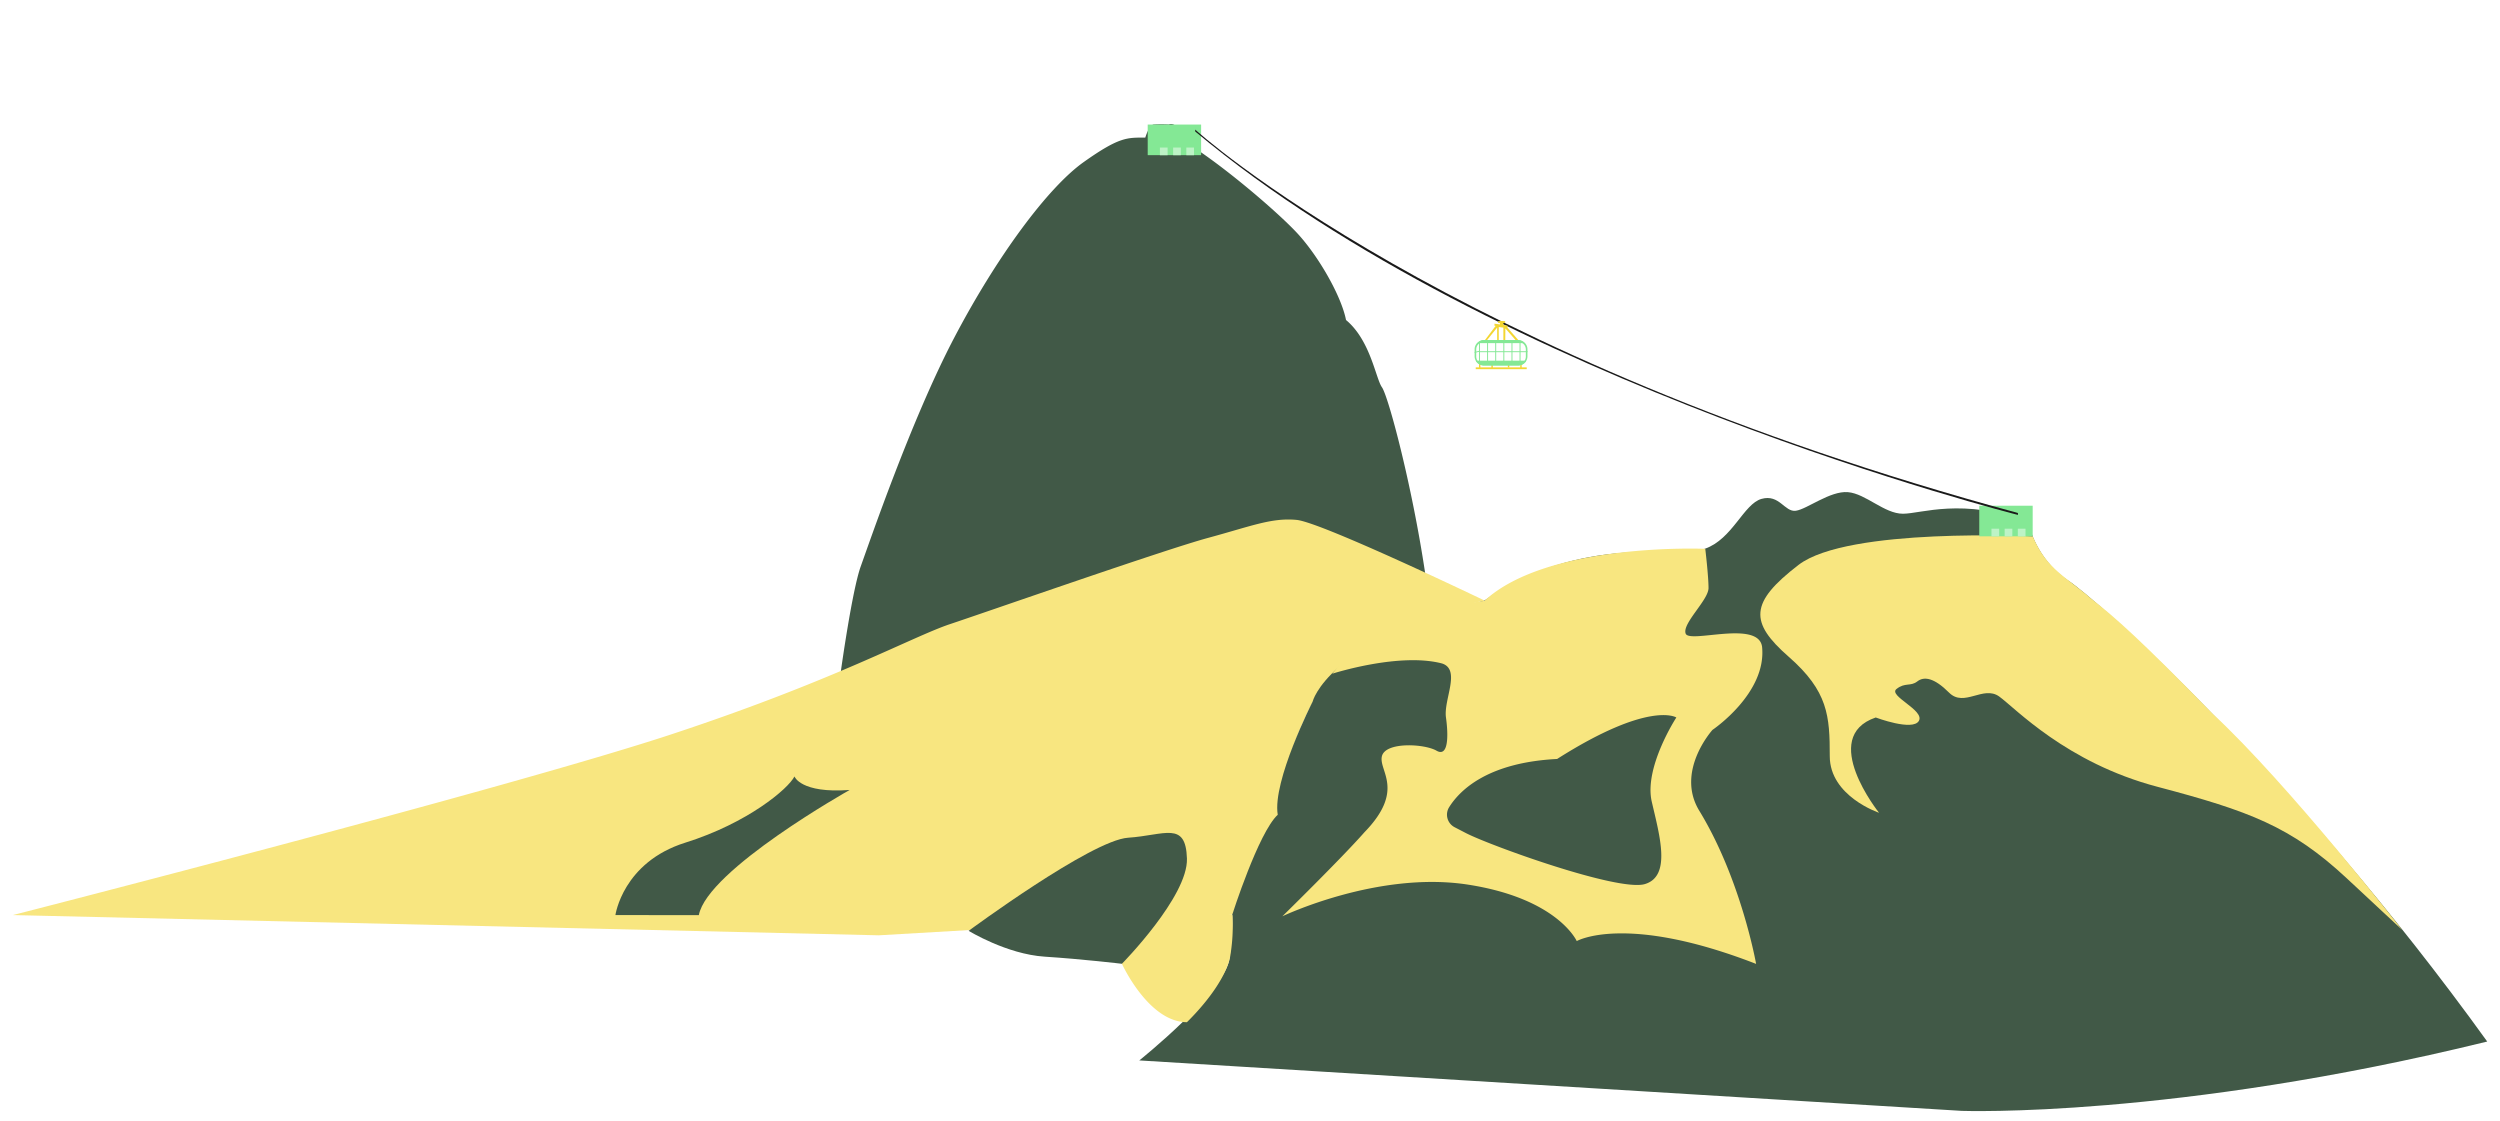 <svg id="Layer_1" data-name="Layer 1" xmlns="http://www.w3.org/2000/svg" viewBox="0 0 446 200"><defs><style>.cls-1{fill:#415947;}.cls-2{fill:#f8e680;}.cls-3{fill:#84e895;}.cls-4{fill:#bdf3c6;}.cls-5{fill:#1a1a1a;}.cls-6{fill:#f3d632;}</style></defs><title>rio</title><path class="cls-1" d="M150,119.82s2-14.47,3.56-18.79,9-26.11,16.6-40.64,16.74-26.91,23.16-31.47,7.81-4.37,11-4.37c0,0,.65-2.23,1.49-2.33a24.68,24.68,0,0,1,2.7,0s1.67-.84,2.51,2.88c6,3.44,16.56,12.37,20.37,16.46s7.91,11.25,8.74,15.53c4.37,3.63,5.29,10.42,6.41,12s5.31,17.15,7.71,33.17C239,111.75,150,119.82,150,119.82Z"/><path class="cls-2" d="M2.29,163.25S90.6,140.64,119.79,131s43-17.43,49.73-19.67,38.29-13.28,46-15.37,11.32-3.63,15.79-3.21,33.54,14.39,33.54,14.39-24.46,5-30.6,18c0,0-5.93,10.88-6.22,20.18a131.29,131.29,0,0,0-8.13,17.87l-63.12,3.67L2.29,163.25H219.87"/><path class="cls-1" d="M350,198.18l-146.75-9s15.46-12.35,16.12-18.33.45-7.63.45-7.63,4.67-14.66,8.13-17.87c-1-5.95,6.22-20.18,6.22-20.18s2.62-10.74,30.6-18c17.37-12.07,34.49-7.56,39.4-9.28s6.9-8,10.09-8.89,4.11,2.39,6.11,2.12,6.11-3.58,9.29-3.32,6.5,3.85,9.82,3.85S350,88.73,362,93.11c0,2,2.39,7.57,7,10.49s40.18,34.26,74.72,82.21C387.8,199.54,350,198.18,350,198.18Z"/><path class="cls-2" d="M305.51,130.21s9.73-6.54,8.84-14.86c-.71-4.77-12.91-.53-13.62-2.3s4.07-6,4.07-8.14-.58-7-.58-7-28.1-1.2-39.4,9.28c-17.31,2.31-24.51,9.72-27.14,13,0,0,11.93-3.85,19.6-1.82,3.38,1.13.23,6.42.68,9.63s.45,7.16-1.69,5.92-9.12-1.62-9.74,1,4.22,6-3.11,13.55c-4.06,4.62-14.65,15-14.65,15s17-8.14,33.07-5.66,19.45,10.08,19.45,10.08,8.67-5,32,4.07c0,0-2.65-15-10.08-27.23C298.79,137.64,305.51,130.21,305.51,130.21ZM294.67,143c1.41,6.1,3.52,13.31-1.23,14.72s-27.95-7-32-9.14l-1.93-1a2.52,2.52,0,0,1-1-3.55c1.91-3.07,6.9-8,19.28-8.63,16.52-10.49,21.27-7.4,21.27-7.4S293.27,136.88,294.67,143Z"/><path class="cls-2" d="M362.65,95.69s-33-1.66-41.78,5.08-8.79,10.25-1.76,16.4,7.32,10.57,7.32,17.73S335.22,145,335.22,145s-10.83-13.51-.59-17c0,0,6.62,2.5,7.7.6s-5.53-4.46-4-5.68,2.5-.41,3.71-1.35,3-.68,5.68,2,6.09-1.35,8.93.68,11.91,11.8,28.23,16.11,23.85,7.08,33.77,16.32l9.92,9.24s-20.34-26.07-33.82-38.58c-12.8-13.13-17.43-17.22-21.61-20.48C368.66,102.91,365.17,101.66,362.65,95.69Z"/><path class="cls-1" d="M109.79,163.25s1.31-9.42,12.47-12.92,18.38-9.63,19.47-11.81c0,0,1.09,3.06,9.85,2.41,0,0-25.38,14.25-26.91,22.33Z"/><path class="cls-2" d="M219.87,163.25a32.68,32.68,0,0,1-.45,7.63c-.73,3.17-3.54,7.39-7.67,11.48-6.86,0-11.6-10.42-11.6-10.42l1.19-10.42Z"/><path class="cls-1" d="M200.15,171.94s11.81-12,11.6-18.77-3.94-4.16-10.5-3.72-28.44,16.61-28.44,16.61,6.78,4.17,13.57,4.61S200.15,171.94,200.15,171.94Z"/><rect class="cls-3" x="204.75" y="22.22" width="9.53" height="5.46"/><rect class="cls-4" x="206.93" y="26.32" width="1.37" height="1.37"/><rect class="cls-4" x="209.29" y="26.32" width="1.37" height="1.37"/><rect class="cls-4" x="211.64" y="26.32" width="1.37" height="1.37"/><rect class="cls-3" x="353.1" y="90.22" width="9.53" height="5.46"/><rect class="cls-4" x="355.28" y="94.32" width="1.37" height="1.37"/><rect class="cls-4" x="357.63" y="94.32" width="1.37" height="1.37"/><rect class="cls-4" x="359.98" y="94.32" width="1.37" height="1.37"/><path class="cls-5" d="M213.22,23.12S258,63.93,360,91.52v.34s-93.09-23.45-146.77-68.4Z"/><rect class="cls-6" x="263.85" y="64.84" width="0.26" height="0.78"/><rect class="cls-6" x="266.06" y="64.99" width="0.26" height="0.78"/><rect class="cls-6" x="269" y="64.77" width="0.26" height="0.78"/><rect class="cls-6" x="271.21" y="64.91" width="0.26" height="0.78"/><rect class="cls-6" x="263.27" y="65.54" width="9.1" height="0.32"/><polygon class="cls-6" points="264.92 60.66 266.83 58.13 266.63 58.13 266.61 57.74 268.94 58.09 268.94 58.46 270.86 60.66 270.37 60.66 268.56 58.59 268.54 60.84 268.2 60.84 268.2 58.45 267.38 58.34 267.38 60.84 267.09 60.84 267.09 58.44 265.3 60.66 264.92 60.66"/><path class="cls-3" d="M263.07,62.31v1.25a1.65,1.65,0,0,0,1.64,1.64h6.15a1.65,1.65,0,0,0,1.64-1.64V62.31a1.65,1.65,0,0,0-1.64-1.64h-6.15A1.65,1.65,0,0,0,263.07,62.31Zm.29,0A1.35,1.35,0,0,1,264.71,61h6.15a1.35,1.35,0,0,1,1.35,1.35v1.25a1.35,1.35,0,0,1-1.35,1.35h-6.15a1.35,1.35,0,0,1-1.35-1.35Z"/><path class="cls-3" d="M271.85,61.21a1.3,1.3,0,0,0-1-.55h-6.15a1.3,1.3,0,0,0-1,.55Z"/><path class="cls-3" d="M263.27,64.34a1.65,1.65,0,0,0,1.44.86h6.15a1.65,1.65,0,0,0,1.44-.86Z"/><rect class="cls-3" x="265.3" y="60.83" width="0.17" height="3.65"/><rect class="cls-3" x="263.85" y="60.96" width="0.17" height="3.52"/><polygon class="cls-3" points="263.07 62.95 263.07 62.78 263.96 62.57 264 62.73 263.07 62.95"/><rect class="cls-3" x="268.16" y="58.48" width="0.17" height="8.52" transform="translate(330.99 -205.5) rotate(90)"/><rect class="cls-3" x="266.75" y="60.83" width="0.17" height="3.65"/><rect class="cls-3" x="268.2" y="60.83" width="0.17" height="3.65"/><rect class="cls-3" x="269.65" y="60.83" width="0.17" height="3.65"/><rect class="cls-3" x="271.09" y="60.83" width="0.17" height="3.65"/><rect class="cls-6" x="267.25" y="57.29" width="1.27" height="0.32"/><rect class="cls-6" x="267.58" y="57.29" width="0.62" height="0.87"/></svg>